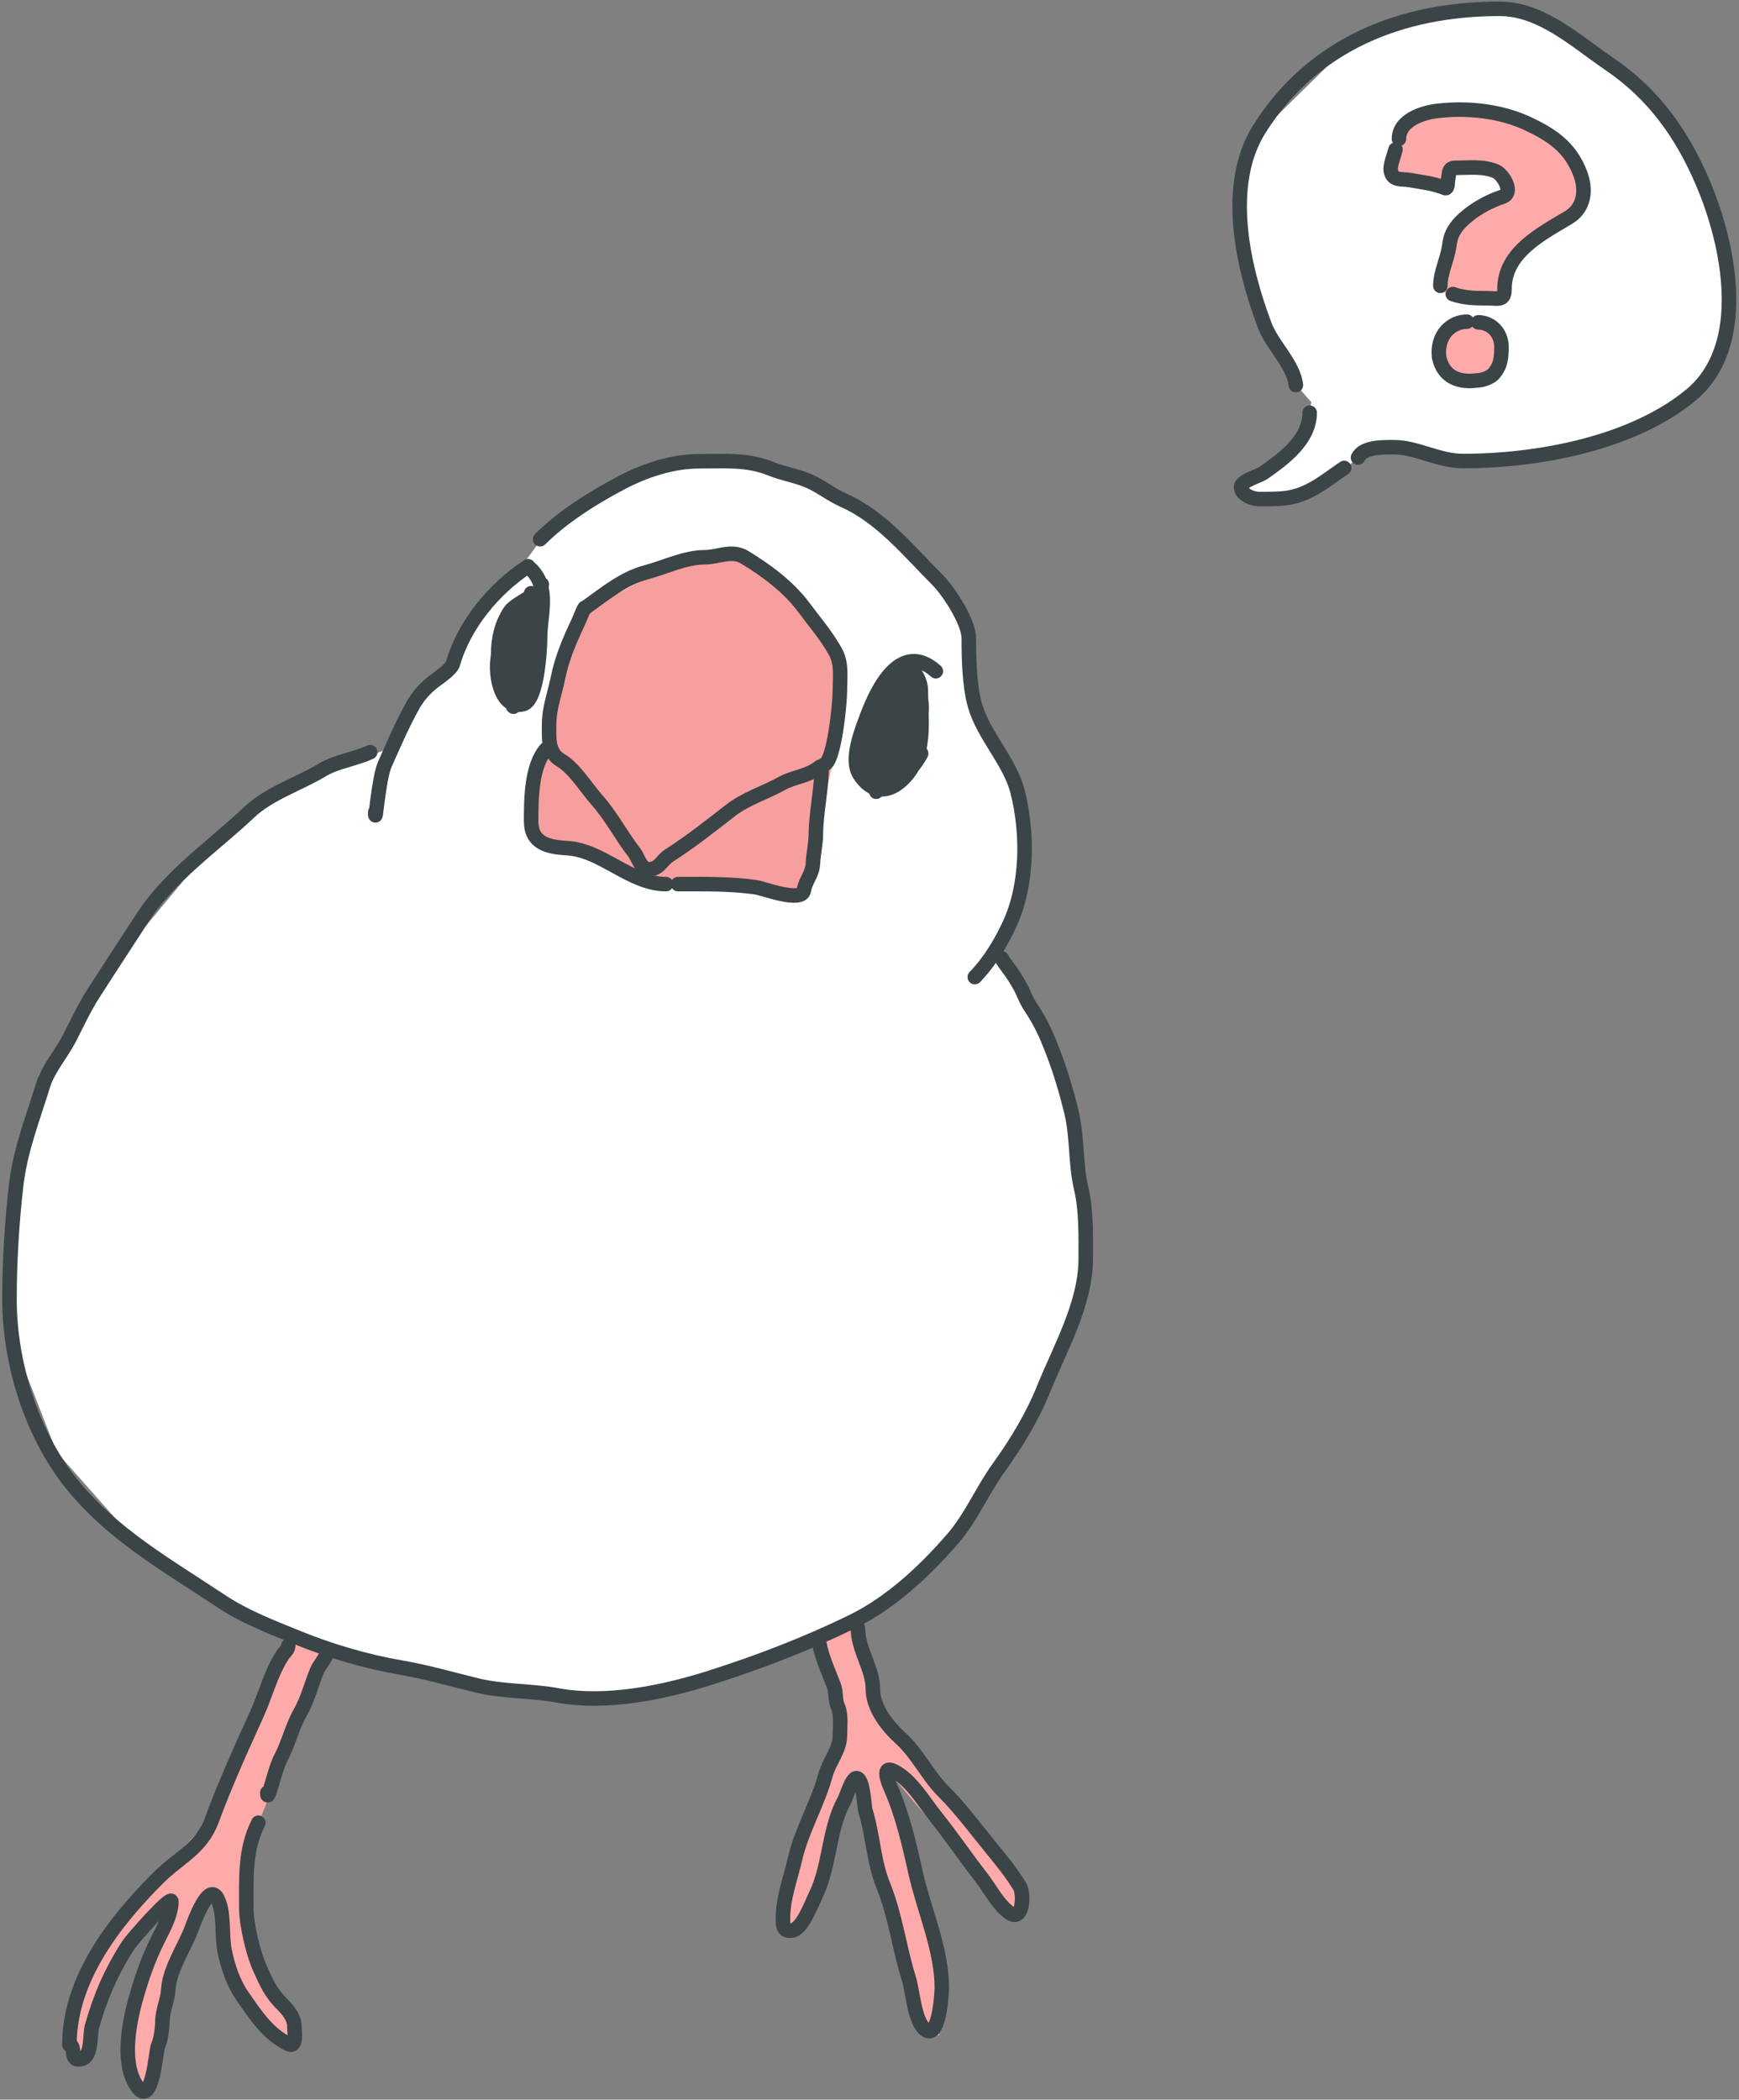 <svg width="599" height="723" viewBox="0 0 599 723" fill="none" xmlns="http://www.w3.org/2000/svg">
<rect x="0" y="0" width="599" height="723" fill="#808080" stroke="none"/>
<path d="M241 157.5L205 170.5L187 185L180 194.5L164 212L155 231.5L141.5 241.5L136 257L101.5 270L72.5 292L41 330L13.5 370L3.5 412.5L1 452.5L19.5 500L54.5 539.5L104.5 566.5L164 581L221.5 583.5L265 571.5L302 553L327 533.5L352 493.5L368 461L374.5 417.5L363.5 363.5L342 327.5L345.5 321L352 299.5V273L338 250.5L334 217L306.5 181L276 164.5L241 157.5Z" fill="white"/>
<path d="M229.5 195.5L205 208.5H202L188.5 242.5L186.5 258L180.5 280.5L186.5 290L197 292L224.5 305H242L276 309.5L287.5 260V227.5L268.5 200.5C263.167 197.5 252.2 191.5 251 191.5C249.8 191.5 236.167 194.167 229.5 195.5Z" fill="#F79E9E"/>
<path d="M294.5 558L281 565L288.5 594L278 626.5L271 659V665.5L278 659L288.5 626.5L294.5 613.5L317.5 698L323.5 701V683L306 610L336 645.5L351 659V651L323.5 613.5L301 588.5L294.5 558Z" fill="#FFAAAA"/>
<path d="M113.5 568.5L100 563L81.5 602.5L68.5 630.5L49.5 650.5L29.5 677.5L24 699.5L27 707L31.5 701.5L40 672.5L60 654L46.5 688.5L44.5 713L49.5 720.5L53.5 717.5L60 677.5L70.5 654H74.5L78 674.5L88 695L100 701.5V696.5L95.5 688.5L86 668V635L113.5 568.5Z" fill="#FFAAAA"/>
<path d="M201.531 209.435C201.531 208.238 199.582 213.362 199.294 213.967C196.379 220.087 193.575 226.554 192.238 233.242C191.13 238.782 189.14 243.745 189.14 249.478C189.14 254.205 188.605 259.125 193.27 261.869C197.796 264.531 202.102 271.518 205.662 275.523C210.539 281.01 214 287.792 218.512 293.594C219.815 295.269 220.649 299.13 223.216 299.273C227.066 299.487 227.769 296.346 230.445 294.626C237.862 289.858 244.722 284.439 251.614 279.079C256.891 274.974 263.392 273.052 269.168 269.843C273.646 267.355 278 267.5 282.5 264" stroke="#3B4446" stroke-width="5" stroke-linecap="round"/>
<path d="M202 209C209 204 214.837 199.125 222.643 197.043C229.234 195.285 235.991 191.88 242.836 191.88C247.282 191.88 252.069 189.196 256.49 191.88C263.98 196.428 271.649 202.1 276.913 209.205C280.724 214.35 284.614 218.753 287.755 224.408C290.03 228.502 289.304 233.062 289.304 237.889C289.304 241.866 287.463 261.47 284.141 263.131" stroke="#3B4446" stroke-width="5" stroke-linecap="round"/>
<path d="M188.107 257.968C182.996 263.718 182.944 275.441 182.944 282.751C182.944 290.296 188.571 291.669 195.335 292.045C207.392 292.714 217.176 304.436 229.412 304.436" stroke="#3B4446" stroke-width="5" stroke-linecap="round"/>
<path d="M233.543 304.436C242.602 304.436 251.543 304.262 260.391 305.526C262.968 305.894 276.345 311.044 276.913 306.501C277.267 303.669 279.881 300.822 280.011 297.437C280.146 293.919 281.043 290.594 281.043 286.882C281.043 280.833 283 270.872 283 265" stroke="#3B4446" stroke-width="5" stroke-linecap="round"/>
<path d="M186.042 185.684C193.755 177.971 204.288 171.384 213.923 166.294C221.986 162.034 231.538 158.836 240.771 158.836C249.455 158.836 257.419 158.09 265.554 161.418C269.77 163.142 274.167 163.732 278.404 165.548C282.72 167.398 286.364 170.403 290.566 172.26C303.566 178.004 313.184 189.944 322.865 199.625C326.766 203.526 333.707 214.14 333.707 219.761C333.707 226.773 333.91 236.22 335.83 242.938C338.78 253.262 347.818 262.156 350.459 272.425C354.103 286.599 354.092 304.633 347.705 318.319C346.482 320.939 342.5 329.5 335.772 336.448" stroke="#3B4446" stroke-width="5" stroke-linecap="round"/>
<path d="M181.911 194.978C170.193 202.64 159.877 215.045 156.038 228.481C155.445 230.557 150.884 233.51 149.384 234.677C146.429 236.975 143.984 239.704 142.155 242.995C138.489 249.595 135.639 256.236 132.575 263.131C130.293 268.265 129.248 285.271 129.248 279.653" stroke="#3B4446" stroke-width="5" stroke-linecap="round"/>
<path d="M127.5 259C126 259.5 125.5 260.033 124.888 260.033C119.5 262 115.195 262.613 110.89 265.196C102.875 270.005 92.739 273.173 85.877 279.653C73.62 291.23 58.557 301.487 49.219 315.852C43.506 324.642 37.777 333.351 32.123 342.184C28.896 347.227 26.591 352.33 23.863 357.616C21.185 362.804 16.576 368.032 14.856 373.622C11.321 385.11 6.943 396.078 5.562 408.158C4.084 421.088 3.267 434.386 3.267 447.397C3.267 469.215 10.762 493.567 24.494 510.732C38.594 528.358 57.587 538.952 76.01 551.233C84.324 556.776 93.663 560.314 102.916 564.084C113.71 568.481 126.477 572.229 137.967 574.181C146.882 575.694 155.581 578.242 164.357 580.376C173.348 582.563 182.803 582.088 191.836 583.761C208.919 586.924 228.626 582.801 244.901 577.623C261.544 572.327 277.73 566.102 293.435 558.462C306.724 551.997 318.43 541.081 328.028 530.007C334.678 522.334 338.135 513.531 344.033 505.339C350.169 496.818 355.598 487.855 359.523 478.147C365.138 464.256 373.98 448.884 373.98 433.514C373.98 425.815 374.212 416.786 372.431 409.305C370.353 400.577 371.175 391.667 369.046 382.916C367.307 375.766 365.271 368.892 362.621 362.034C360.148 355.635 358.5 352 354.5 346C352.14 341.832 352.828 341.765 349.5 336.5C347.604 333.5 346.5 332.5 345 330" stroke="#3B4446" stroke-width="5" stroke-linecap="round"/>
<path d="M99.301 566.723C99.137 568.202 97.999 568.867 97.236 570.05C93.285 576.174 91.496 583.541 88.516 590.129C83.107 602.086 77.555 614.207 73.027 626.558C69.314 636.683 61.774 639.36 54.382 646.751C38.944 662.19 23.92 681.838 23.92 704.062" stroke="#3B4446" stroke-width="5" stroke-linecap="round"/>
<path d="M23.92 704.062C26.352 704.366 23.623 710.102 28.05 708.995C31.777 708.064 30.866 700.742 31.665 697.866C34.479 687.733 38.349 678.863 44.056 669.985C45.668 667.478 59.029 652.453 59.029 654.725C59.029 659.242 56.328 664.029 54.382 667.92C51.042 674.6 48.613 681.599 46.638 688.802C44.296 697.341 41.68 711.547 47.67 719.035C52.531 725.111 53.807 705.614 54.382 704.578C55.334 702.865 55.931 698.23 55.931 696.317C55.931 692.307 57.766 688.811 57.996 684.901C58.402 678.01 63.666 670.397 66.028 664.019C66.717 662.158 71.966 647.286 75.035 654.037C77.409 659.26 76.246 666.246 77.387 671.821C78.433 676.934 80.299 682.695 83.296 687.023C87.775 693.494 92.053 700.208 99.301 703.832C102.464 705.414 101.367 698.98 101.367 697.35C101.367 694.833 99.147 692.09 97.466 690.408C93.102 686.044 91.943 683.066 89.492 677.673C87.16 672.543 84.845 662.59 84.845 657.02C84.845 646.316 84.305 636.987 88.975 627.648" stroke="#3B4446" stroke-width="5" stroke-linecap="round"/>
<path d="M112.726 568.788C112.272 571.057 110.063 573.142 109.169 575.328C107.225 580.08 105.975 585.19 103.432 589.67C100.595 594.668 99.337 600.48 96.663 605.446C94.651 609.183 92.073 621.565 92.073 617.321" stroke="#3B4446" stroke-width="5" stroke-linecap="round"/>
<path d="M282.076 564.657C282.581 569.705 285.467 575.766 287.239 580.491C288.068 582.702 287.604 585.357 288.501 587.375C289.88 590.478 289.304 594.306 289.304 597.701C289.304 602.52 285.586 606.628 284.371 611.126C281.686 621.06 276.199 629.959 273.872 640.039C272.268 646.989 269.684 653.529 269.684 660.692C269.684 663.042 269.73 665.201 272.782 664.765C276.385 664.25 279.532 655.543 281.043 652.431C285.953 642.323 285.359 629.793 290.853 619.903C291.476 618.782 293.393 612.273 294.984 612.273C297.399 612.273 297.657 622.1 298.082 623.46C300.722 631.908 300.885 641.039 304.277 649.333C308.393 659.392 309.789 670.971 313.055 681.344C314.386 685.571 314.935 695.509 318.447 698.669C323.585 703.294 324.414 685.563 324.414 684.499C324.414 671.236 318.207 657.601 315.349 644.743C313.144 634.819 310.796 624.63 306.629 615.256C305.731 613.234 303.726 607.781 307.892 609.863C313.867 612.851 318.23 620.448 322.291 625.525C327.72 632.311 332.546 639.431 337.838 646.235C341.028 650.337 343.348 655.187 347.361 658.397C352.445 662.464 352.813 652.117 351.262 649.562C348.408 644.862 344.916 640.602 341.452 636.368C336.037 629.749 330.947 622.823 324.93 616.805C319.43 611.305 315.985 603.724 310.186 598.505C305.65 594.422 300.663 588.063 300.663 581.638C300.663 574.418 295.5 568.187 295.5 560.527" stroke="#3B4446" stroke-width="5" stroke-linecap="round"/>
<path d="M322.348 231.12C310.353 220.457 302.215 237.159 298.827 246.15C296.945 251.146 292.698 261.383 296.074 266.688C299.892 272.689 305.373 273.373 310.416 268.811C319.465 260.623 317.185 248.274 317.185 237.832C317.185 231.991 310.665 224.864 307.892 233.185" stroke="#3B4446" stroke-width="5" stroke-linecap="round"/>
<path d="M308.924 230.087C308.137 243.277 304.27 256.105 303.761 269.327C303.506 275.952 306.507 256.351 307.662 249.822C308.479 245.205 310.601 233.091 306.974 245.232C304.379 253.918 301.696 262.066 301.696 271.163C301.696 278.432 304.279 256.856 305.597 249.707C305.785 248.685 307.885 235.042 306.171 239.725C303.753 246.326 300.948 253.723 300.663 260.836C300.407 267.237 303.088 248.253 304.564 242.02C305.185 239.4 308.472 230.732 305.941 238.922C304.336 244.115 302.259 249.142 300.893 254.411C300.327 256.594 300.368 259.585 299.401 261.64C295.55 269.823 309.686 227.032 306.171 235.365C302.828 243.288 299.908 251.106 298.368 259.574C297.028 266.945 301.824 251.862 302.27 250.395C302.966 248.103 304.9 241.496 303.302 243.282C301.152 245.684 300.615 250.961 299.86 253.952C299.008 257.329 297.689 267.664 298.713 264.336C299.181 262.815 303.337 251.417 301.638 250.568C301.306 250.401 300.663 260.242 300.663 261.353C300.663 262.921 299.631 255.195 299.631 256.763C299.631 257.308 299.776 263.168 300.09 262.959C300.657 262.58 298.598 256.695 298.598 255.501C298.598 253.493 298.598 259.517 298.598 261.525C298.598 266.086 300.025 264.937 299.057 261.066C298.799 260.033 296.878 254.721 297.106 255.559C297.92 258.543 298.483 267.831 298.483 264.737C298.483 261.613 297.448 252.555 296.59 255.559C295.812 258.283 298.105 261.381 298.541 263.992C298.804 265.57 298.443 262.353 298.655 262.672C302.42 268.319 302.132 259.598 303.245 255.272C304.815 249.166 305.587 242.396 308.924 236.914C313.052 230.133 310.075 247.133 309.727 248.789C309.499 249.875 306.409 261.837 307.088 256.132C308.076 247.836 310.445 239.994 313.858 232.382C315.364 229.022 315.065 232.308 314.89 234.103C314.329 239.885 312.835 245.521 311.219 251.084C310.07 255.039 308.824 258.933 307.088 262.672C306.619 263.684 306.01 266.87 305.826 265.77C304.54 258.051 306.836 248.652 309.957 241.676C311.66 237.869 316.303 228.08 316.956 237.774C317.439 244.955 316.196 255.031 311.793 261.066C307.558 266.869 307.3 254.348 307.318 252.231C307.339 249.709 309.45 235.902 314.89 238.233C320.68 240.714 315.151 254.616 313.514 258.083C311.762 261.792 309.383 262.775 309.383 257.509C309.383 254.034 313.806 244.515 313.628 247.986C313.321 253.98 309.162 262.029 305.826 267.032C304.506 269.012 308.012 255.714 308.695 253.952C309.101 252.904 315.532 241.77 314.89 247.183C314.355 251.703 312.925 255.934 310.989 260.033C310.141 261.83 307.555 269.65 305.425 270.36C301.287 271.739 313.592 240.448 315.636 251.485C316.274 254.929 316.838 260.666 313.055 262.557C311.641 263.264 309.682 263.626 310.014 261.467C310.195 260.292 312.579 254.278 314.489 255.042C315.68 255.519 309.769 262.923 308.924 263.533C306.802 265.065 304.767 265.196 302.27 265.196C300.822 265.196 299.053 261.395 298.655 262.787C296.838 269.149 302.693 270.68 307.375 268.237C309.681 267.034 312.685 265.451 314.546 263.59C315.653 262.484 318.048 258.41 317.07 259.632C311.088 267.11 303.558 268.299 298.598 260.033" stroke="#3B4446" stroke-width="5" stroke-linecap="round"/>
<path d="M182.944 196.01C189.511 202.578 186.042 211.672 186.042 219.703C186.042 223.267 185.118 241.046 180.305 242.421C171.989 244.797 170.095 230.313 171.815 225.153C174.033 218.5 179.193 210.214 185.009 206.337" stroke="#3B4446" stroke-width="5" stroke-linecap="round"/>
<path d="M185.009 205.304C178.24 205.304 175.413 215.75 174.167 220.736C172.823 226.11 173.899 231.185 174.683 236.283C175.36 240.683 175.993 227.476 176.748 223.088C178.628 212.161 177.801 221.508 177.265 226.875C176.914 230.378 175.956 240.832 176.863 237.43C178.957 229.577 181.184 221.79 182.715 213.795C184.109 206.513 181.103 220.407 180.879 221.367C179.805 225.964 179.161 230.463 178.584 235.136C178.549 235.42 177.332 241.381 178.469 238.176C181.92 228.45 183.513 217.891 185.411 207.771C188.587 190.831 184.377 213.113 185.985 204.272C186.05 203.914 185.974 205.001 185.927 205.361C185.118 211.632 183.849 217.902 182.715 224.121C181.903 228.57 178.544 241.686 180.076 237.43C183.228 228.673 183.681 217.937 185.468 208.746C186.373 204.095 185.631 209.099 185.468 210.467C184.826 215.881 184.244 221.307 183.46 226.702C183.27 228.013 183.095 233.551 181.969 234.677C181.36 235.285 181.911 232.956 181.911 232.095C181.911 228.482 181.879 224.859 182.141 221.252C182.241 219.871 184.618 204.737 183.747 211.615C183.124 216.539 181.972 221.351 180.879 226.186C180.024 229.966 180.049 235.533 178.297 239.037C175.081 245.47 178.537 224.651 178.871 217.466C178.952 215.723 179.132 213.887 179.789 212.246C180.931 209.39 178.495 218.261 177.781 221.252C176.609 226.162 174.827 241.205 175.945 236.283C177.568 229.142 178.881 221.915 179.789 214.655C180.401 209.76 176.91 222.517 176.806 222.973C175.825 227.263 174.985 231.651 174.74 236.053C174.654 237.609 174.413 241.491 174.912 237.43C175.32 234.117 175.716 224.11 175.716 227.448C175.716 230.661 175.716 240.299 175.716 237.086C175.716 227.332 172.978 236.724 175.945 239.151C179.005 241.655 182.795 232.534 179.387 237.889C177.954 240.141 178.954 240.562 176.691 238.864C175.405 237.9 172.712 235.391 174.683 238.348" stroke="#3B4446" stroke-width="5" stroke-linecap="round"/>
<path d="M182.944 204.271C186.118 204.271 177.488 207.835 175.716 210.467C172.69 214.961 171.585 220.144 171.585 225.498C171.585 233.03 171.286 234.9 176.519 239.61C177.113 240.145 178.051 241.012 178.756 239.954C179.457 238.904 176.789 244.429 176.748 243.167C176.626 239.368 180.01 227.545 178.01 237.545C177.348 240.857 179.846 232.099 179.846 239.954C179.846 241.867 179.846 236.13 179.846 234.218" stroke="#3B4446" stroke-width="5" stroke-linecap="round"/>
<path d="M448.693 151.5L451.693 138.5L444.693 130.5L435.693 110L428.193 83.5V56.5L438.693 41L468.193 12L514.693 2L542.193 12L572.193 36L591.693 74L595.693 118L581.693 135L549.193 154.5L500.193 158L471.693 154.5L463.693 161L438.693 173L430.193 170.5V165.5L448.693 151.5Z" fill="white"/>
<path d="M484.693 42.5L477.193 61.5L497.693 63L500.693 58H510.193L519.193 61.5L515.693 68.5L500.693 77.5L496.193 100.5L517.193 103.5L519.193 100.5L523.693 88.5L532.193 79L545.693 72.5L543.193 56L527.693 41.5L497.693 38L484.693 42.5Z" fill="#FFAAAA"/>
<path d="M510.193 112H499.693L499.193 112.5L496.693 116V126.5L502.693 131L512.193 130L516.193 126.5L517.693 118L510.193 112Z" fill="#FFAAAA"/>
<path d="M451.12 142.111C451.12 151.464 442.043 158.087 435.073 162.913C433.613 163.923 427.478 165.629 427.478 167.668C427.478 170.388 431.463 171.828 433.554 171.828C440.818 171.828 444.949 172.007 451.12 168.922C455.368 166.798 459.051 163.767 463.007 161.13" stroke="#3B4446" stroke-width="5" stroke-linecap="round"/>
<path d="M446.365 132.602C445.576 125.504 438.198 118.83 435.667 112.13C428.133 92.187 421.552 63.815 433.818 44.375C452.218 15.213 482.683 3.036 516.497 3.036C531.023 3.036 542.864 14.246 554.469 22.121C569.66 32.429 579.452 46.287 586.563 62.998C595.68 84.424 602.79 119.331 582.27 136.168C562.02 152.783 529.557 158.753 503.95 158.753C495.497 158.753 487.976 153.998 480.242 153.998C476.31 153.998 469.644 153.797 467.761 157.564" stroke="#3B4446" stroke-width="5" stroke-linecap="round"/>
<path d="M481.878 47.812C481.878 41.348 490.084 38.774 495.104 38.19C505.625 36.967 517.143 38.202 526.781 42.823C534.891 46.711 540.825 50.837 544.244 59.572C546.455 65.225 545.85 71.556 540.284 74.896C530.86 80.551 518.228 86.911 518.228 99.486C518.228 103.76 516.165 102.693 512.21 102.693C507.8 102.693 504.51 102.635 500.41 101.268" stroke="#3B4446" stroke-width="5" stroke-linecap="round"/>
<path d="M480.693 51.5C480.193 53.5 478.724 56.932 479.067 58.82C479.728 62.453 482.963 61.494 485.693 62C490.182 62.831 493.662 63.104 497.875 64.789C498.309 64.963 498.693 64 498.693 63C498.693 62 498.85 61.695 498.984 60.642C499.193 59 499.27 57.791 501.281 57.791C506.006 57.791 511.01 57.116 515.377 59.058C517.636 60.062 521.679 66.368 517.476 67.769C513.393 69.13 509.281 71.314 506.033 73.867C503.893 75.548 501.853 77.445 500.568 79.886C499.233 82.422 499.462 83.834 498.826 86.617C497.914 90.608 496.133 94.478 496.133 98.417" stroke="#3B4446" stroke-width="5" stroke-linecap="round"/>
<path d="M505.309 110.759C500.146 110.759 494.814 115.147 495.693 123C497.193 130 502.72 131.819 508.693 131C510.794 131 513.693 129.833 514.693 128.5C516.193 126.5 517.193 125 517.193 119.5C517.193 114.5 513.47 111 509.193 111" stroke="#3B4446" stroke-width="5" stroke-linecap="round"/>
</svg>
